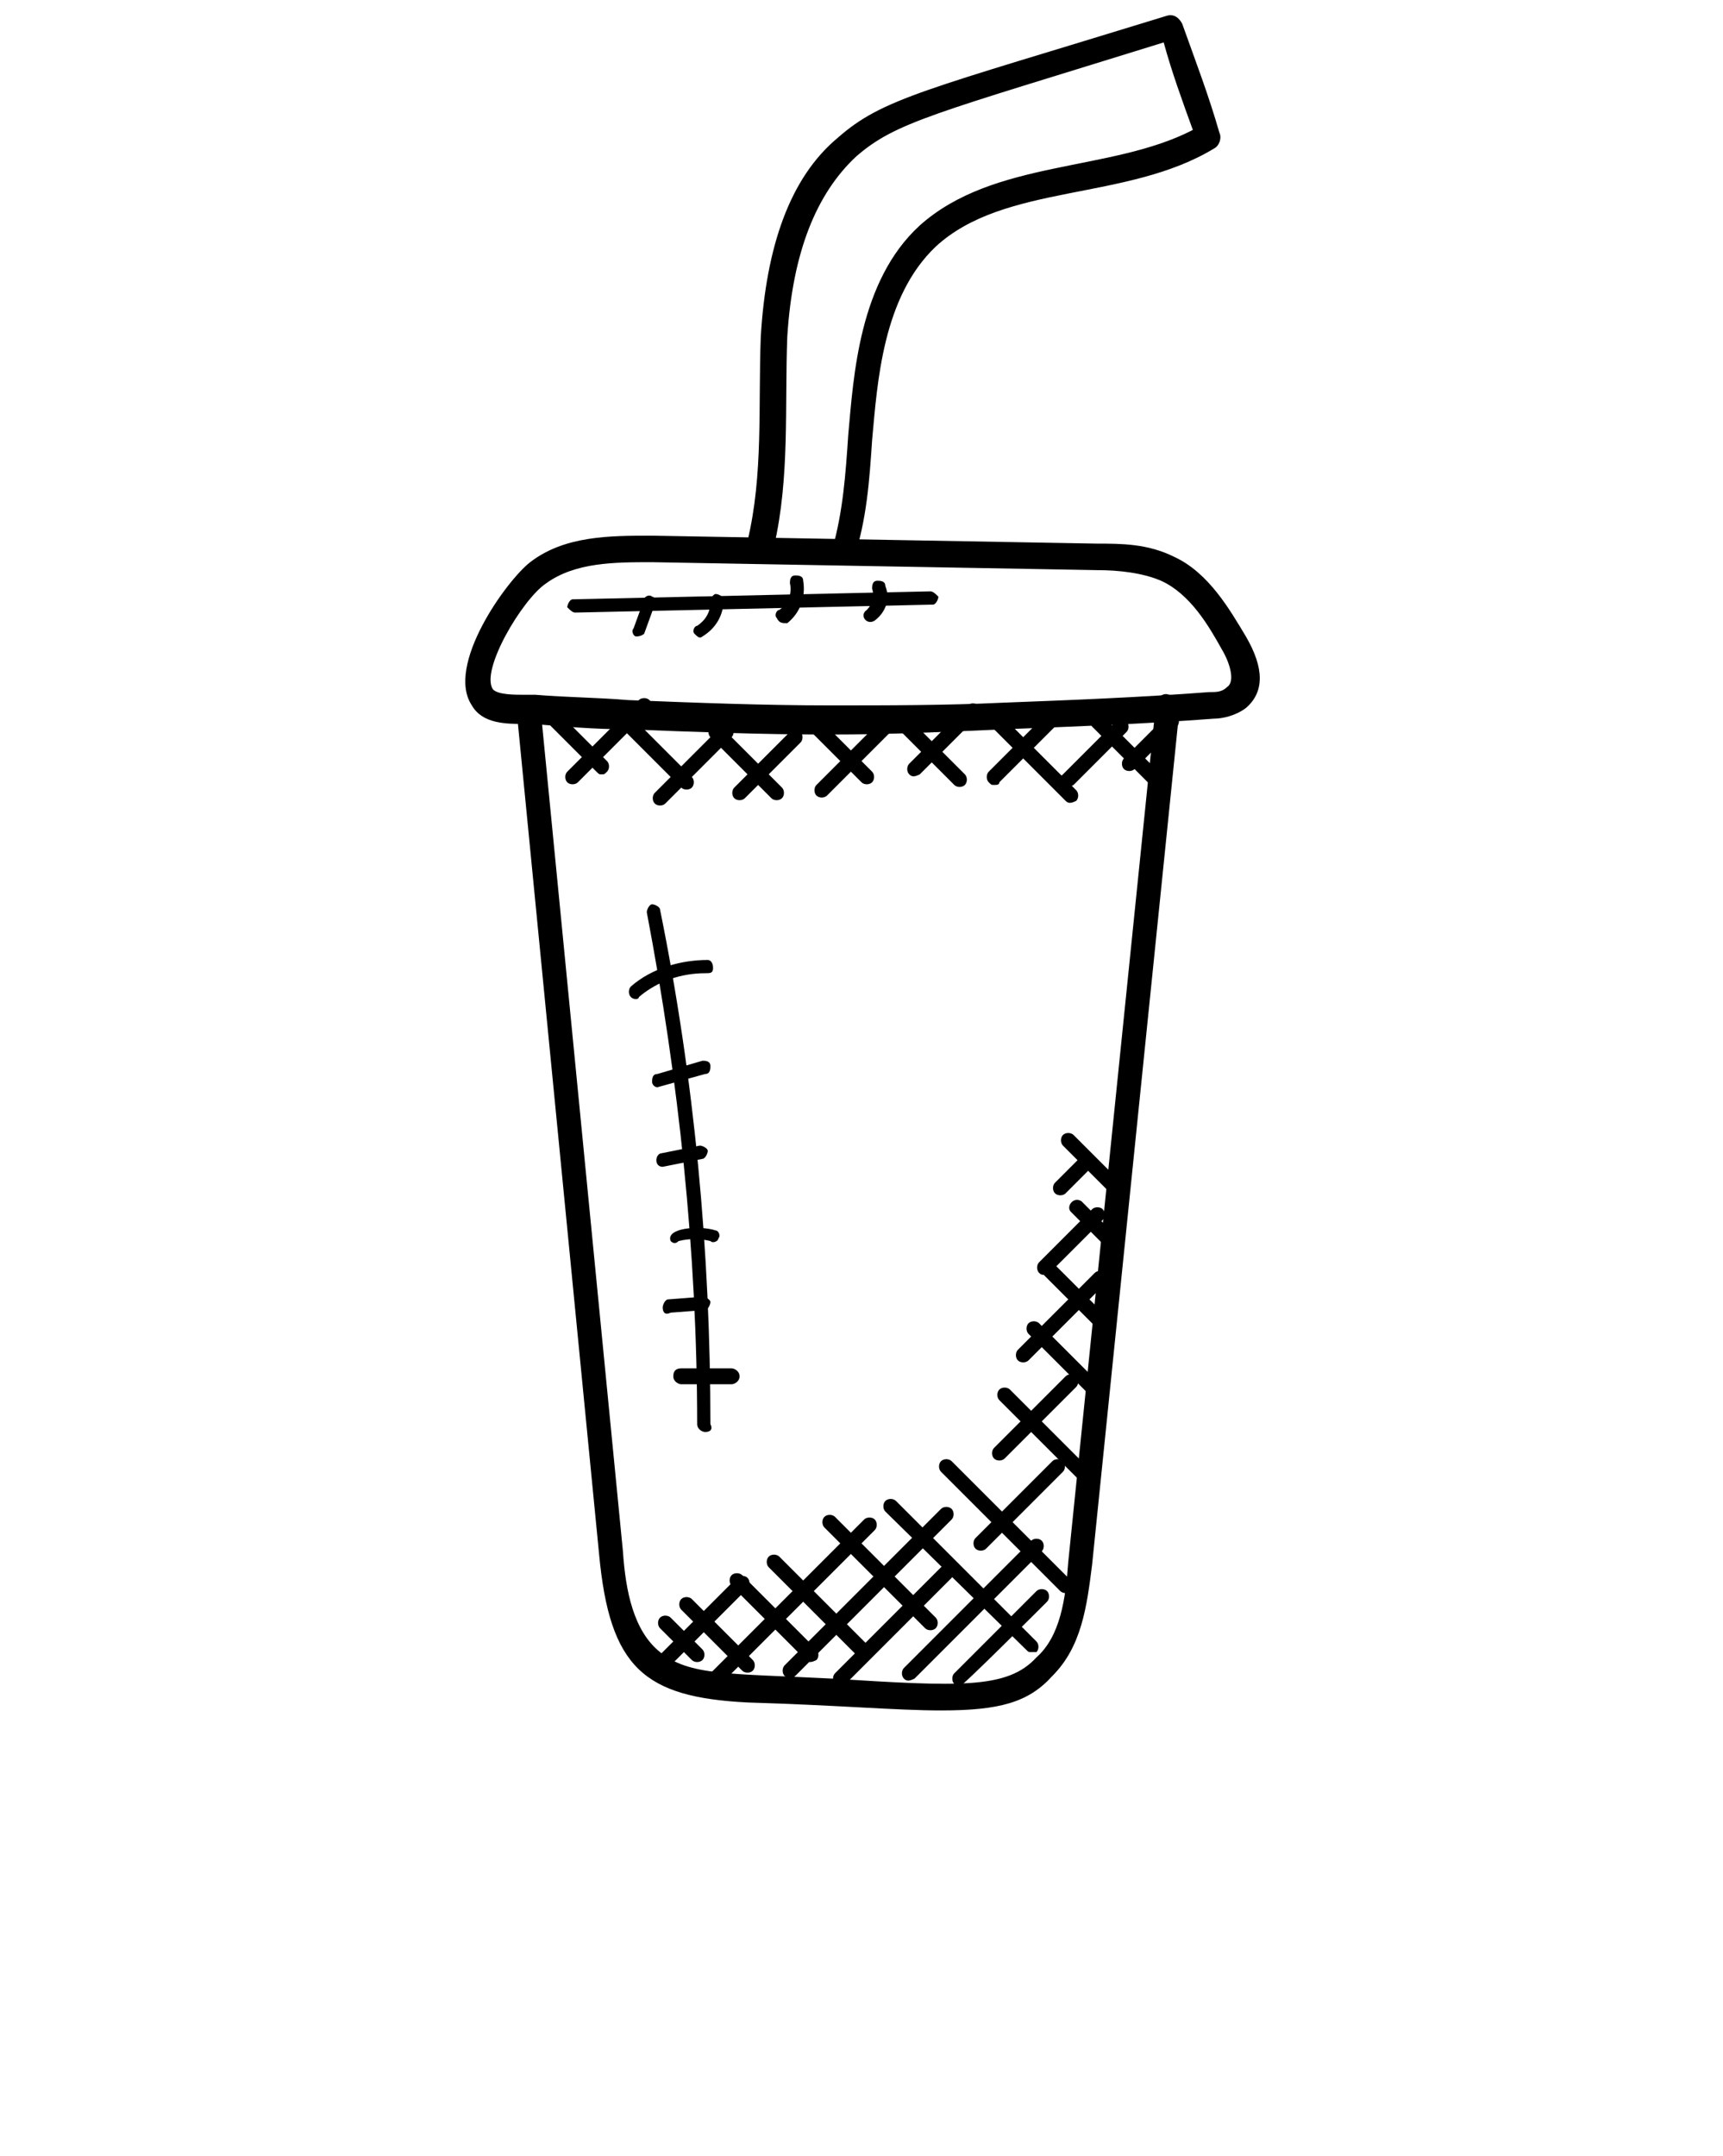 <?xml version="1.0" encoding="utf-8"?>
<!-- Generator: Adobe Illustrator 23.1.0, SVG Export Plug-In . SVG Version: 6.00 Build 0)  -->
<svg version="1.1" id="Слой_1" xmlns="http://www.w3.org/2000/svg" xmlns:xlink="http://www.w3.org/1999/xlink" x="0px" y="0px"
	 viewBox="0 0 65 81.3" style="enable-background:new 0 0 65 81.3;" xml:space="preserve">
<g>
	<g>
		<g>
			<path d="M31.3,27.7L31.3,27.7c-2.6,0-5.1-0.1-7.7-0.2c-1.2,0-2.3-0.1-3.5-0.2c-0.1,0-0.2,0-0.3,0c-0.7,0-1.6,0-2-0.7
				c-1-1.5,1.3-4.7,2.2-5.4c1.3-1,3-1,4.6-1l16.8,0.3c0.9,0,1.9,0,2.9,0.5c1.3,0.6,2.1,2,2.7,3c0.7,1.2,0.7,2.1,0,2.7
				c-0.4,0.3-0.9,0.4-1.2,0.4c-2.6,0.2-5.3,0.3-7.9,0.4C35.7,27.6,33.5,27.7,31.3,27.7z M20.6,22c-0.9,0.6-2.5,3.3-2,4
				c0.2,0.2,0.8,0.2,1.2,0.2c0.1,0,0.3,0,0.4,0c1.2,0.1,2.3,0.1,3.5,0.2c2.5,0.1,5.1,0.2,7.6,0.2h0c2.2,0,4.4,0,6.5-0.1
				c2.6-0.1,5.2-0.2,7.8-0.4c0.3,0,0.5,0,0.7-0.2c0.3-0.2,0.1-0.9-0.2-1.4c-0.5-0.9-1.2-2.1-2.3-2.6c-0.7-0.3-1.6-0.4-2.4-0.4
				l-16.8-0.3C23.2,21.2,21.7,21.2,20.6,22z"/>
		</g>
		<g>
			<path d="M35.5,64.5c-1.7,0-3.9-0.2-7.3-0.3c-3.9-0.2-5.2-1.3-5.6-5.6l-3.1-31.7c0-0.3,0.2-0.5,0.4-0.5c0.3,0,0.5,0.2,0.5,0.4
				l3.1,31.7c0.1,1.5,0.4,3,1.4,3.8c1.1,0.9,2.6,0.8,6.5,1c4.8,0.3,6.6,0.4,7.7-0.8c0.9-0.8,1.1-2.2,1.2-3.6l3.3-32.3
				c0-0.3,0.3-0.5,0.5-0.4c0.3,0,0.5,0.3,0.4,0.5l-3.3,32.3c-0.2,1.6-0.4,3.1-1.5,4.2C38.8,64.2,37.7,64.5,35.5,64.5z"/>
		</g>
		<g>
			<path d="M31.8,21.3c0,0-0.1,0-0.1,0c-0.3-0.1-0.4-0.4-0.3-0.6c0.4-1.4,0.5-2.8,0.6-4.3c0.2-2.2,0.4-5.8,2.7-7.9
				c2.8-2.5,7.2-2,10.3-3.6c-0.4-1.1-0.8-2.2-1.1-3.3c-8.7,2.7-10.1,3-11.6,4.3c-1.5,1.4-2.4,3.6-2.6,6.8c-0.1,2.6,0.1,5.3-0.5,7.9
				c-0.1,0.3-0.3,0.4-0.6,0.4c-0.3-0.1-0.4-0.3-0.4-0.6c0.6-2.5,0.4-5.1,0.5-7.7c0.2-3.4,1.1-6,2.9-7.5c1.7-1.5,3.3-1.8,12.4-4.6
				c0.3-0.1,0.5,0.1,0.6,0.3c0.5,1.4,1,2.7,1.4,4.1c0.1,0.2,0,0.5-0.2,0.6c-3.3,2-7.9,1.3-10.5,3.7c-2,1.9-2.2,5.1-2.4,7.3
				c-0.1,1.5-0.2,3-0.7,4.5C32.2,21.2,32,21.3,31.8,21.3z"/>
		</g>
	</g>
	<g>
		<path d="M22.7,29.2c-0.1,0-0.1,0-0.2-0.1l-1.9-1.9c-0.1-0.1-0.1-0.3,0-0.4s0.3-0.1,0.4,0l1.9,1.9c0.1,0.1,0.1,0.3,0,0.4
			C22.8,29.2,22.8,29.2,22.7,29.2z"/>
	</g>
	<g>
		<path d="M25.7,29.7l-2.2-2.2c-0.1-0.1-0.1-0.3,0-0.4s0.3-0.1,0.4,0l2.2,2.2c0.1,0.1,0.1,0.3,0,0.4C26,29.8,25.8,29.8,25.7,29.7z"
			/>
	</g>
	<g>
		<path d="M29.1,30.1l-2.3-2.3c-0.1-0.1-0.1-0.3,0-0.4c0.1-0.1,0.3-0.1,0.4,0l2.3,2.3c0.1,0.1,0.1,0.3,0,0.4
			C29.4,30.2,29.2,30.2,29.1,30.1z"/>
	</g>
	<g>
		<path d="M32.5,29.5l-2-2c-0.1-0.1-0.1-0.3,0-0.4c0.1-0.1,0.3-0.1,0.4,0l2,2c0.1,0.1,0.1,0.3,0,0.4C32.8,29.6,32.6,29.6,32.5,29.5z
			"/>
	</g>
	<g>
		<path d="M36,29.6l-2.2-2.2c-0.1-0.1-0.1-0.3,0-0.4c0.1-0.1,0.3-0.1,0.4,0l2.2,2.2c0.1,0.1,0.1,0.3,0,0.4
			C36.3,29.7,36.1,29.7,36,29.6z"/>
	</g>
	<g>
		<path d="M40.2,30.2l-2.8-2.8c-0.1-0.1-0.1-0.3,0-0.4s0.3-0.1,0.4,0l2.8,2.8c0.1,0.1,0.1,0.3,0,0.4C40.4,30.3,40.3,30.3,40.2,30.2z
			"/>
	</g>
	<g>
		<path d="M43.8,29.9c-0.1,0-0.1,0-0.2-0.1l-2.4-2.4c-0.1-0.1-0.1-0.3,0-0.4s0.3-0.1,0.4,0l2.4,2.4c0.1,0.1,0.1,0.3,0,0.4
			C43.9,29.9,43.8,29.9,43.8,29.9z"/>
	</g>
	<g>
		<path d="M21.4,29.5c-0.1-0.1-0.1-0.3,0-0.4l2.7-2.7c0.1-0.1,0.3-0.1,0.4,0c0.1,0.1,0.1,0.3,0,0.4l-2.7,2.7
			C21.7,29.6,21.5,29.6,21.4,29.5z"/>
	</g>
	<g>
		<path d="M24.7,30.3c-0.1-0.1-0.1-0.3,0-0.4l2.5-2.5c0.1-0.1,0.3-0.1,0.4,0c0.1,0.1,0.1,0.3,0,0.4l-2.5,2.5
			C25,30.4,24.8,30.4,24.7,30.3z"/>
	</g>
	<g>
		<path d="M27.7,30.1c-0.1-0.1-0.1-0.3,0-0.4l2.1-2.1c0.1-0.1,0.3-0.1,0.4,0c0.1,0.1,0.1,0.3,0,0.4l-2.1,2.1
			C28,30.2,27.8,30.2,27.7,30.1z"/>
	</g>
	<g>
		<path d="M30.8,30c-0.1-0.1-0.1-0.3,0-0.4l2.7-2.7c0.1-0.1,0.3-0.1,0.4,0s0.1,0.3,0,0.4L31.2,30C31.1,30.1,30.9,30.1,30.8,30z"/>
	</g>
	<g>
		<path d="M34.3,29.2c-0.1-0.1-0.1-0.3,0-0.4l2.2-2.2c0.1-0.1,0.3-0.1,0.4,0s0.1,0.3,0,0.4l-2.2,2.2C34.5,29.3,34.4,29.3,34.3,29.2z
			"/>
	</g>
	<g>
		<path d="M37.5,29.6c-0.1,0-0.1,0-0.2-0.1c-0.1-0.1-0.1-0.3,0-0.4l2.3-2.3c0.1-0.1,0.3-0.1,0.4,0s0.1,0.3,0,0.4l-2.3,2.3
			C37.7,29.6,37.6,29.6,37.5,29.6z"/>
	</g>
	<g>
		<path d="M40.1,29.2l2-2c0.1-0.1,0.3-0.1,0.4,0s0.1,0.3,0,0.4l-2,2C40.2,29.8,39.8,29.4,40.1,29.2z"/>
	</g>
	<g>
		<path d="M42.4,29c-0.1-0.1-0.1-0.3,0-0.4l1.6-1.6c0.1-0.1,0.3-0.1,0.4,0s0.1,0.3,0,0.4L42.8,29C42.7,29.1,42.5,29.1,42.4,29z"/>
	</g>
	<g>
		<path d="M38.9,62.3c-0.1,0-0.1,0-0.2-0.1L33.4,57c-0.1-0.1-0.1-0.3,0-0.4c0.1-0.1,0.3-0.1,0.4,0l5.3,5.3c0.1,0.1,0.1,0.3,0,0.4
			C39,62.3,38.9,62.3,38.9,62.3z"/>
	</g>
	<g>
		<path d="M40,60l-4.5-4.5c-0.1-0.1-0.1-0.3,0-0.4s0.3-0.1,0.4,0l4.5,4.5c0.1,0.1,0.1,0.3,0,0.4C40.3,60.1,40.1,60.1,40,60z"/>
	</g>
	<g>
		<path d="M40.6,55.7l-2.9-2.9c-0.1-0.1-0.1-0.3,0-0.4s0.3-0.1,0.4,0l2.9,2.9c0.1,0.1,0.1,0.3,0,0.4C40.8,55.8,40.7,55.8,40.6,55.7z
			"/>
	</g>
	<g>
		<path d="M41.2,52.7l-2.4-2.4c-0.1-0.1-0.1-0.3,0-0.4s0.3-0.1,0.4,0l2.4,2.4c0.1,0.1,0.1,0.3,0,0.4C41.5,52.8,41.3,52.8,41.2,52.7z
			"/>
	</g>
	<g>
		<path d="M41.4,50.1L39.3,48c-0.1-0.1-0.1-0.3,0-0.4s0.3-0.1,0.4,0l2.2,2.2c0.1,0.1,0.1,0.3,0,0.4C41.7,50.2,41.5,50.2,41.4,50.1z"
			/>
	</g>
	<g>
		<path d="M41.7,47l-1.3-1.3c-0.2-0.2,0.1-0.6,0.4-0.4l1.3,1.3C42.3,46.9,42,47.2,41.7,47z"/>
	</g>
	<g>
		<path d="M42,45c-0.1,0-0.1,0-0.2-0.1l-1.7-1.7c-0.1-0.1-0.1-0.3,0-0.4s0.3-0.1,0.4,0l1.7,1.7c0.1,0.1,0.1,0.3,0,0.4
			C42.2,44.9,42.1,45,42,45z"/>
	</g>
	<g>
		<path d="M34.9,61.4l-3.8-3.8c-0.1-0.1-0.1-0.3,0-0.4c0.1-0.1,0.3-0.1,0.4,0l3.8,3.8c0.1,0.1,0.1,0.3,0,0.4
			C35.2,61.5,35,61.5,34.9,61.4z"/>
	</g>
	<g>
		<path d="M32.4,62.5l-3.4-3.4c-0.1-0.1-0.1-0.3,0-0.4s0.3-0.1,0.4,0l3.4,3.4c0.1,0.1,0.1,0.3,0,0.4C32.6,62.6,32.5,62.6,32.4,62.5z
			"/>
	</g>
	<g>
		<path d="M30.4,62.6l-2.8-2.8c-0.1-0.1-0.1-0.3,0-0.4s0.3-0.1,0.4,0l2.8,2.8c0.1,0.1,0.1,0.3,0,0.4C30.6,62.7,30.5,62.7,30.4,62.6z
			"/>
	</g>
	<g>
		<path d="M28,63l-2.3-2.3c-0.1-0.1-0.1-0.3,0-0.4c0.1-0.1,0.3-0.1,0.4,0l2.3,2.3c0.1,0.1,0.1,0.3,0,0.4C28.3,63.1,28.1,63.1,28,63z
			"/>
	</g>
	<g>
		<path d="M26.1,62.6l-1.2-1.2c-0.1-0.1-0.1-0.3,0-0.4c0.1-0.1,0.3-0.1,0.4,0l1.2,1.2c0.1,0.1,0.1,0.3,0,0.4
			C26.4,62.7,26.2,62.7,26.1,62.6z"/>
	</g>
	<g>
		<path d="M24.8,62.9c-0.1-0.1-0.1-0.3,0-0.4l3-3c0.1-0.1,0.3-0.1,0.4,0s0.1,0.3,0,0.4l-3,3C25.1,63,24.9,63,24.8,62.9z"/>
	</g>
	<g>
		<path d="M26.6,63.7c-0.1-0.1-0.1-0.3,0-0.4l6-6c0.1-0.1,0.3-0.1,0.4,0s0.1,0.3,0,0.4l-6,6C26.8,63.8,26.7,63.8,26.6,63.7z"/>
	</g>
	<g>
		<path d="M29.6,63.2c-0.1-0.1-0.1-0.3,0-0.4l5.9-5.9c0.1-0.1,0.3-0.1,0.4,0s0.1,0.3,0,0.4L30,63.2C29.9,63.3,29.7,63.3,29.6,63.2z"
			/>
	</g>
	<g>
		<path d="M34.1,63.3c-0.1-0.1-0.1-0.3,0-0.4l4.8-4.8c0.1-0.1,0.3-0.1,0.4,0c0.1,0.1,0.1,0.3,0,0.4l-4.8,4.8
			C34.3,63.4,34.2,63.4,34.1,63.3z"/>
	</g>
	<g>
		<path d="M31.5,63.5c-0.1-0.1-0.1-0.3,0-0.4l4-4c0.1-0.1,0.3-0.1,0.4,0s0.1,0.3,0,0.4l-4,4C31.8,63.6,31.6,63.6,31.5,63.5z"/>
	</g>
	<g>
		<path d="M36.2,63.6c-0.1,0-0.1,0-0.2-0.1c-0.1-0.1-0.1-0.3,0-0.4l3.1-3.1c0.1-0.1,0.3-0.1,0.4,0s0.1,0.3,0,0.4
			C39.3,60.6,36.3,63.6,36.2,63.6z"/>
	</g>
	<g>
		<path d="M36.8,58.4c-0.1-0.1-0.1-0.3,0-0.4l2.9-2.9c0.1-0.1,0.3-0.1,0.4,0s0.1,0.3,0,0.4l-2.9,2.9C37.1,58.5,36.9,58.5,36.8,58.4z
			"/>
	</g>
	<g>
		<path d="M37.5,55c-0.1-0.1-0.1-0.3,0-0.4l2.7-2.7c0.1-0.1,0.3-0.1,0.4,0s0.1,0.3,0,0.4L37.9,55C37.8,55.1,37.6,55.1,37.5,55z"/>
	</g>
	<g>
		<path d="M38.4,51.3c-0.1-0.1-0.1-0.3,0-0.4l2.9-2.9c0.1-0.1,0.3-0.1,0.4,0c0.1,0.1,0.1,0.3,0,0.4l-2.9,2.9
			C38.7,51.4,38.5,51.4,38.4,51.3z"/>
	</g>
	<g>
		<path d="M39.2,48c-0.1-0.1-0.1-0.3,0-0.4l2-2c0.1-0.1,0.3-0.1,0.4,0s0.1,0.3,0,0.4l-2,2C39.4,48.1,39.3,48.1,39.2,48z"/>
	</g>
	<g>
		<path d="M39.8,45c-0.1-0.1-0.1-0.3,0-0.4l0.9-0.9c0.1-0.1,0.3-0.1,0.4,0s0.1,0.3,0,0.4L40.2,45C40.1,45.1,39.9,45.1,39.8,45z"/>
	</g>
	<g>
		<path d="M26.6,54c-0.1,0-0.3-0.1-0.3-0.3c0-6.5-0.7-13-1.9-19.3c0-0.1,0.1-0.3,0.2-0.3c0.1,0,0.3,0.1,0.3,0.2
			c1.3,6.4,1.9,12.9,1.9,19.4C26.9,53.9,26.8,54,26.6,54L26.6,54z"/>
	</g>
	<g>
		<path d="M23.8,37.6c-0.1-0.1-0.1-0.3,0-0.4c0.8-0.7,1.9-1,2.9-1c0.1,0,0.2,0.1,0.2,0.3s-0.1,0.2-0.3,0.2c-0.9,0-1.8,0.3-2.5,0.9
			C24.1,37.7,23.9,37.7,23.8,37.6z"/>
	</g>
	<g>
		<path d="M24.8,41c-0.1,0-0.2-0.1-0.2-0.2c0-0.1,0-0.3,0.2-0.3l1.7-0.5c0.1,0,0.3,0,0.3,0.2c0,0.1,0,0.3-0.2,0.3L24.8,41
			C24.9,41,24.9,41,24.8,41z"/>
	</g>
	<g>
		<path d="M25,44c-0.3,0-0.3-0.4-0.1-0.5l1.5-0.3c0.1,0,0.3,0.1,0.3,0.2c0,0.1-0.1,0.3-0.2,0.3L25,44C25.1,44,25,44,25,44z"/>
	</g>
	<g>
		<path d="M25.3,46.8c-0.2-0.5,1.1-0.6,1.7-0.4c0.1,0,0.2,0.2,0.1,0.3c0,0.1-0.2,0.2-0.3,0.1c-0.4-0.1-0.8-0.1-1.2,0
			C25.5,46.9,25.4,46.9,25.3,46.8z"/>
	</g>
	<g>
		<path d="M25,49.3c0-0.1,0.1-0.3,0.2-0.3l1.3-0.1c0.1,0,0.3,0.1,0.3,0.2c0,0.1-0.1,0.3-0.2,0.3l-1.3,0.1C25.1,49.6,25,49.5,25,49.3
			z"/>
	</g>
	<g>
		<path d="M27.6,52.2h-1.9c-0.1,0-0.3-0.1-0.3-0.3s0.1-0.3,0.3-0.3h1.9c0.1,0,0.3,0.1,0.3,0.3S27.7,52.2,27.6,52.2z"/>
	</g>
	<g>
		<g>
			<path d="M21.7,23.1c-0.1,0-0.2-0.1-0.3-0.2c0-0.1,0.1-0.3,0.2-0.3l13.5-0.3c0,0,0,0,0,0c0.1,0,0.2,0.1,0.3,0.2
				c0,0.1-0.1,0.3-0.2,0.3L21.7,23.1C21.7,23.1,21.7,23.1,21.7,23.1z"/>
		</g>
		<g>
			<path d="M32.7,23c0.2-0.2,0.3-0.5,0.2-0.8c0-0.1,0-0.3,0.2-0.3c0.1,0,0.3,0,0.3,0.2c0.2,0.5,0,1-0.4,1.3
				C32.7,23.6,32.4,23.2,32.7,23z"/>
		</g>
		<g>
			<path d="M29.3,23.3c-0.1-0.1,0-0.3,0.1-0.3c0.3-0.2,0.5-0.6,0.4-1c0-0.1,0-0.3,0.2-0.3c0.1,0,0.3,0,0.3,0.2
				c0.1,0.6-0.1,1.2-0.6,1.6C29.5,23.5,29.4,23.5,29.3,23.3z"/>
		</g>
		<g>
			<path d="M26.2,23.9c-0.1-0.1,0-0.3,0.1-0.3c0.3-0.2,0.5-0.5,0.5-0.9c0-0.1,0.1-0.3,0.2-0.3c0.1,0,0.3,0.1,0.3,0.2
				c0,0.6-0.3,1.1-0.8,1.4C26.4,24.1,26.3,24,26.2,23.9z"/>
		</g>
		<g>
			<path d="M24,24c-0.1,0-0.2-0.2-0.1-0.3l0.4-1.1c0-0.1,0.2-0.2,0.3-0.1c0.1,0,0.2,0.2,0.1,0.3l-0.4,1.1C24.3,23.9,24.2,24,24,24z"
				/>
		</g>
	</g>
</g>
</svg>

